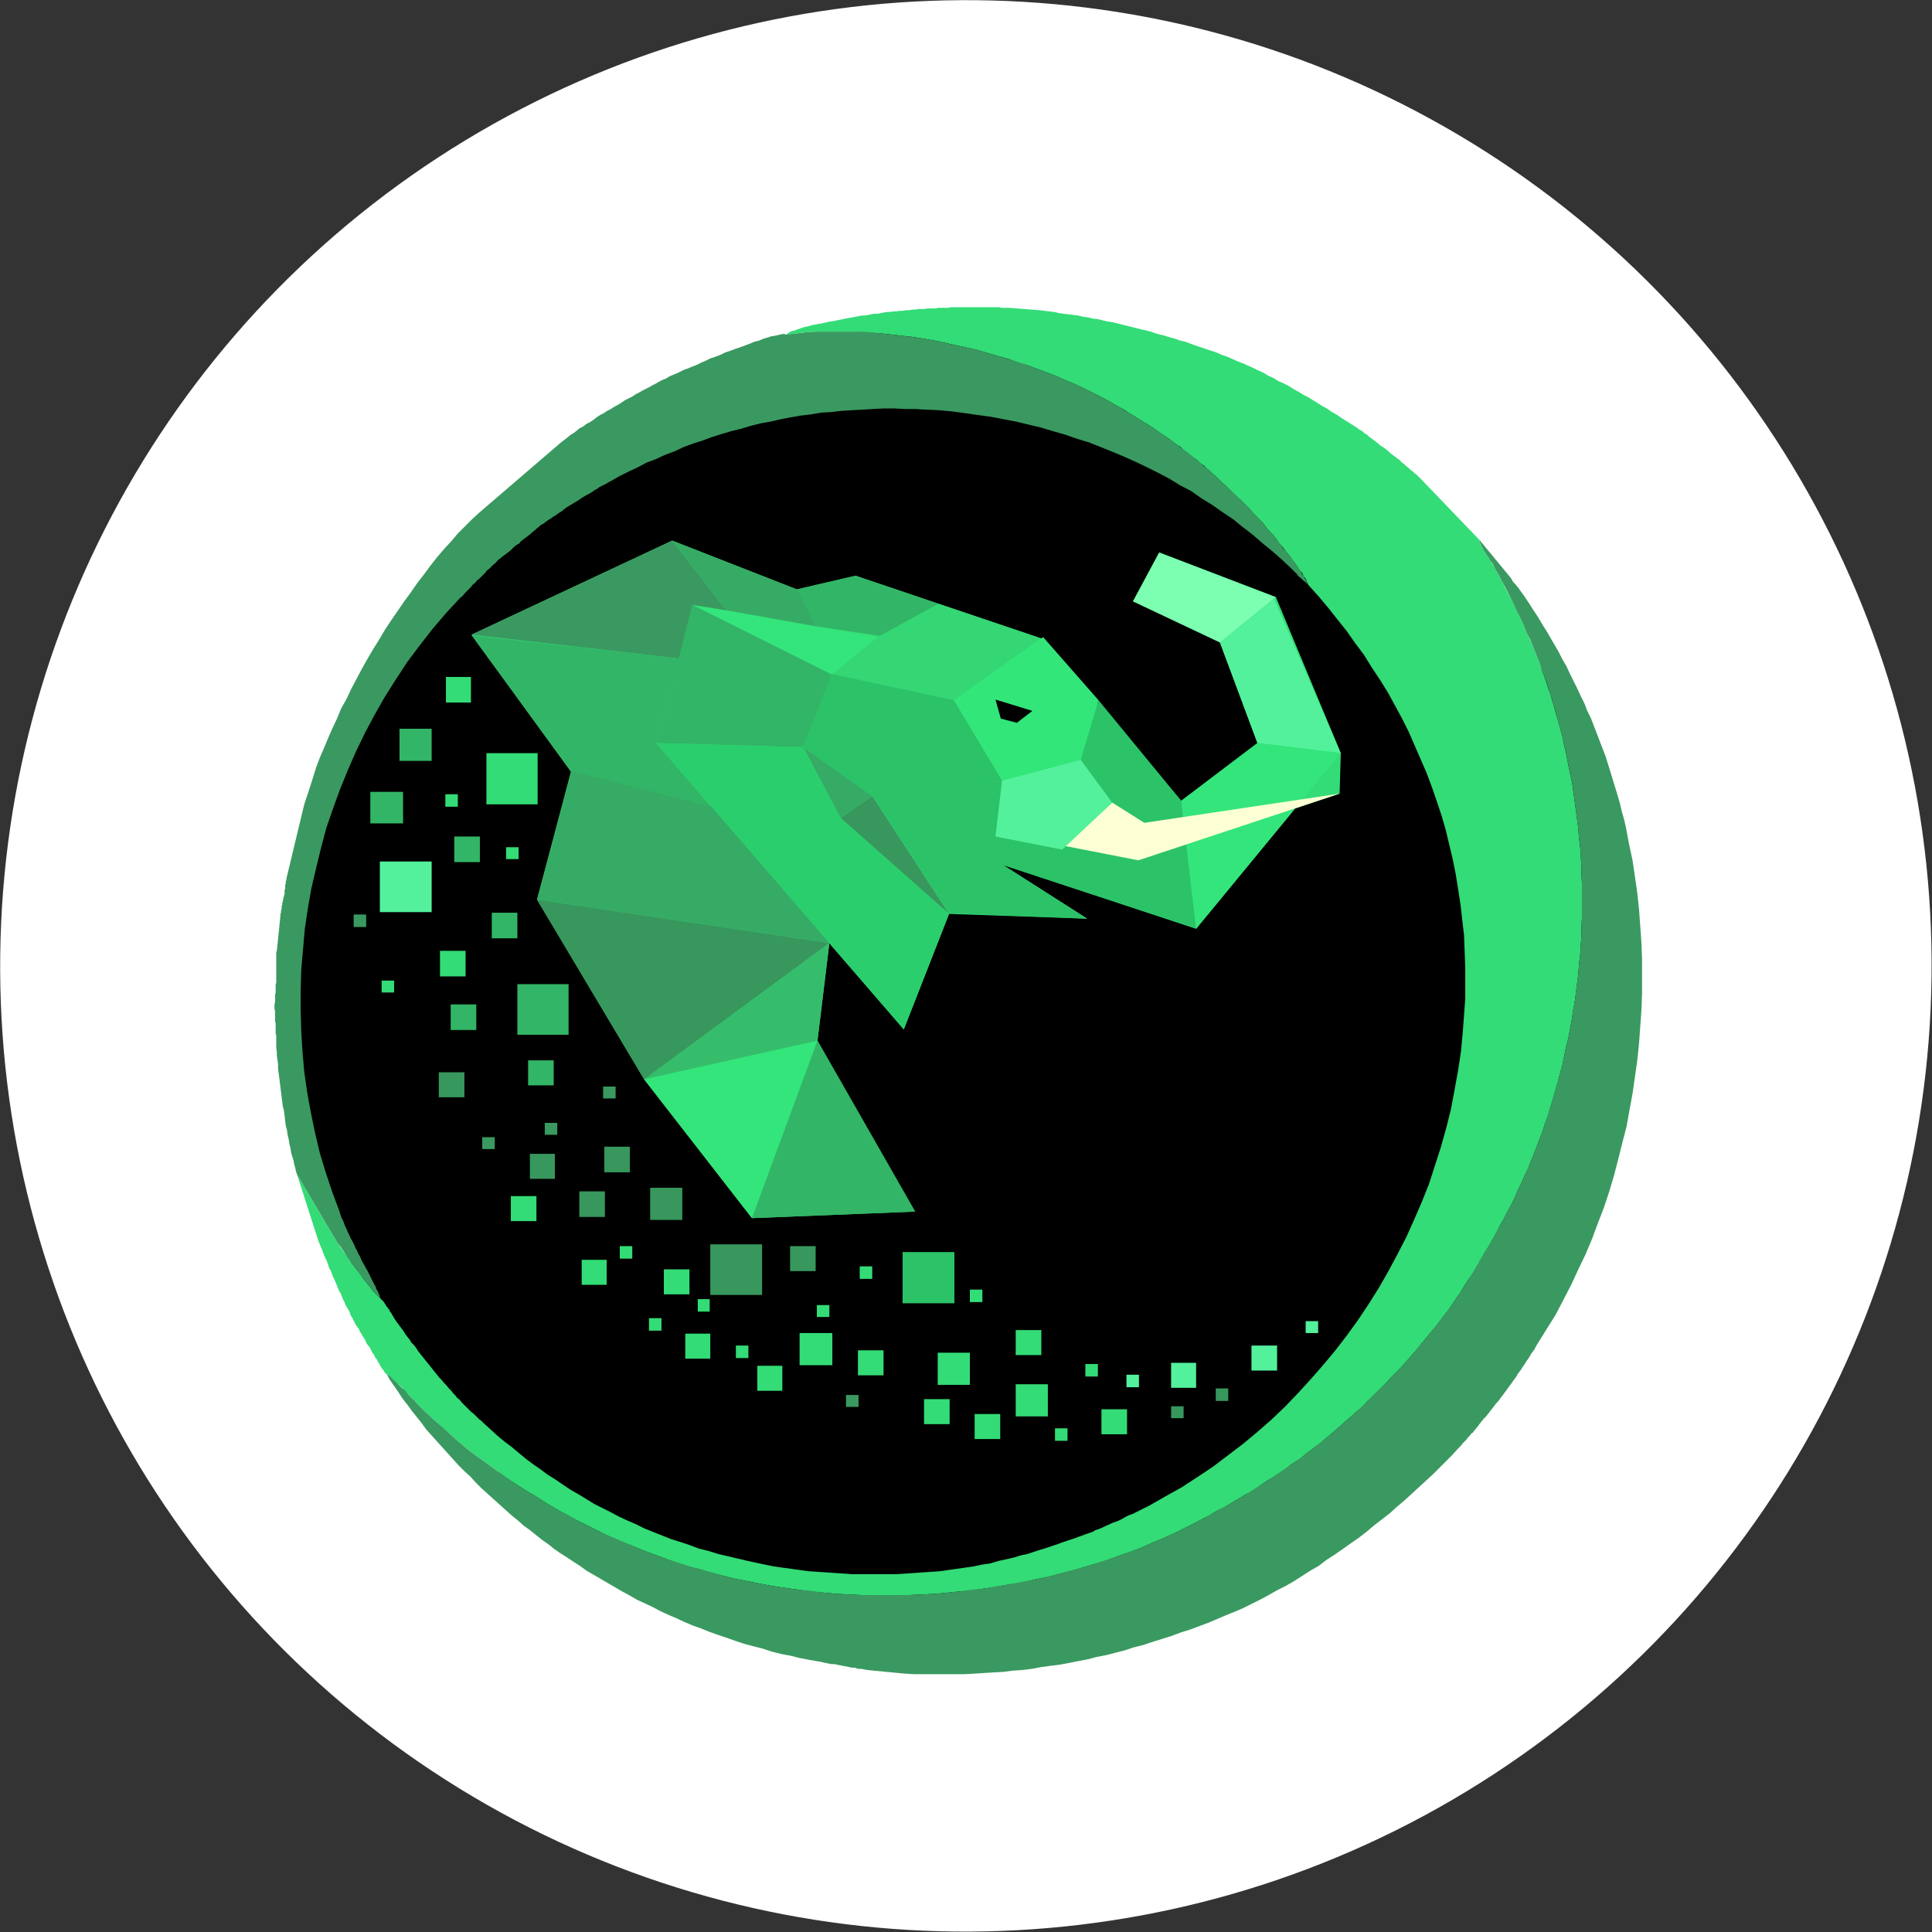 <?xml version="1.0" encoding="UTF-8"?>
<!DOCTYPE svg PUBLIC "-//W3C//DTD SVG 1.1//EN" "http://www.w3.org/Graphics/SVG/1.1/DTD/svg11.dtd">
<!-- Creator: CorelDRAW -->
<svg xmlns="http://www.w3.org/2000/svg" xml:space="preserve" width="1.595in" height="1.595in" version="1.1" style="shape-rendering:geometricPrecision; text-rendering:geometricPrecision; image-rendering:optimizeQuality; fill-rule:evenodd; clip-rule:evenodd"
viewBox="0 0 32.45 32.45"
 xmlns:xlink="http://www.w3.org/1999/xlink"
 xmlns:xodm="http://www.corel.com/coreldraw/odm/2003">
 <rect x="0" y="0" width="32.45" height="32.45" fill="#333333" stroke="none"/>
 <defs>
  <style type="text/css">
   <![CDATA[
    .fil2 {fill:black}
    .fil15 {fill:#2BCE6C}
    .fil5 {fill:#2CC268}
    .fil12 {fill:#32B566}
    .fil3 {fill:#33DC76}
    .fil8 {fill:#33E57A}
    .fil10 {fill:#33E67A}
    .fil11 {fill:#35D775}
    .fil14 {fill:#36AB65}
    .fil16 {fill:#36BD6C}
    .fil13 {fill:#37975D}
    .fil4 {fill:#3A9960}
    .fil7 {fill:#53F19C}
    .fil6 {fill:#7CFFB0}
    .fil9 {fill:#FBFFD3}
    .fil1 {fill:white}
    .fil0 {fill:white}
    .fil22 {fill:#2CC268;fill-rule:nonzero}
    .fil18 {fill:#32B566;fill-rule:nonzero}
    .fil17 {fill:#33DC76;fill-rule:nonzero}
    .fil21 {fill:#37975D;fill-rule:nonzero}
    .fil20 {fill:#3A9960;fill-rule:nonzero}
    .fil19 {fill:#53F19C;fill-rule:nonzero}
   ]]>
  </style>
 </defs>
 <g id="Layer_x0020_1">
  <circle class="fil0" transform="matrix(-7.52328E-001 0.004 -3.50389E-003 -7.52328E-001 16.223 16.223)" r="21.56"/>
  <g id="_105553158029280">
   <g id="_2463886574656">
    <g>
     <circle class="fil1" cx="16.1" cy="16.64" r="13.5"/>
     <circle class="fil2" cx="16.1" cy="16.64" r="11.18"/>
    </g>
    <g>
     <g>
      <polygon id="Vector_99" class="fil3" points="13.21,5.62 13.38,5.6 13.55,5.58 13.72,5.57 13.9,5.57 14.08,5.57 14.26,5.57 14.44,5.58 14.62,5.59 14.8,5.6 14.98,5.62 15.16,5.64 15.34,5.66 15.52,5.69 15.7,5.72 15.88,5.76 16.06,5.8 16.24,5.84 16.42,5.88 16.59,5.93 16.76,5.98 16.94,6.03 17.1,6.09 17.27,6.14 17.43,6.2 17.59,6.26 17.75,6.32 17.9,6.39 18.05,6.45 18.2,6.52 18.34,6.59 18.48,6.66 18.61,6.73 18.68,6.77 18.75,6.81 18.82,6.85 18.89,6.89 18.95,6.93 19.02,6.97 19.08,7.01 19.15,7.05 19.21,7.09 19.28,7.13 19.34,7.17 19.4,7.21 19.47,7.26 19.53,7.3 19.59,7.34 19.65,7.38 19.71,7.43 19.77,7.47 19.83,7.51 19.88,7.56 19.94,7.6 20,7.65 20.05,7.69 20.11,7.73 20.16,7.78 20.22,7.82 20.27,7.87 20.32,7.91 20.37,7.96 20.42,8 20.47,8.05 20.52,8.1 20.58,8.15 20.63,8.2 20.68,8.25 20.73,8.3 20.78,8.35 20.83,8.39 20.88,8.44 20.92,8.48 20.96,8.52 21,8.56 21.04,8.61 21.08,8.65 21.12,8.69 21.16,8.73 21.2,8.77 21.23,8.81 21.27,8.86 21.3,8.9 21.34,8.94 21.38,8.98 21.41,9.02 21.45,9.07 21.48,9.12 21.52,9.16 21.56,9.21 21.59,9.25 21.63,9.3 21.67,9.35 21.71,9.41 21.75,9.46 21.79,9.52 21.83,9.58 21.84,9.59 21.86,9.61 21.87,9.62 21.88,9.64 21.89,9.66 21.89,9.67 21.9,9.69 21.92,9.7 21.98,9.83 22.15,10.02 22.31,10.21 22.46,10.4 22.62,10.6 22.76,10.8 22.91,11 23.04,11.21 23.18,11.42 23.31,11.63 23.43,11.85 23.55,12.07 23.66,12.29 23.76,12.52 23.86,12.75 23.96,12.98 24.05,13.22 24.13,13.45 24.21,13.69 24.28,13.93 24.34,14.18 24.4,14.43 24.45,14.68 24.49,14.93 24.53,15.19 24.56,15.45 24.59,15.71 24.6,15.97 24.61,16.24 24.61,16.5 24.61,16.78 24.59,17.05 24.57,17.32 24.54,17.65 24.49,17.98 24.43,18.31 24.37,18.63 24.29,18.95 24.2,19.27 24.1,19.58 24,19.89 23.88,20.19 23.75,20.49 23.62,20.78 23.47,21.07 23.32,21.35 23.16,21.63 22.99,21.9 22.81,22.17 22.63,22.42 22.43,22.68 22.23,22.92 22.02,23.16 21.81,23.39 21.59,23.62 21.36,23.84 21.12,24.05 20.88,24.25 20.63,24.44 20.38,24.63 20.11,24.81 19.85,24.98 19.58,25.13 19.3,25.29 19.02,25.43 18.96,25.45 18.9,25.48 18.85,25.51 18.79,25.54 18.74,25.56 18.68,25.58 18.62,25.61 18.57,25.63 18.51,25.66 18.46,25.68 18.4,25.7 18.35,25.73 18.29,25.75 18.23,25.77 18.18,25.79 18.12,25.81 18.07,25.83 18.01,25.85 17.95,25.87 17.89,25.89 17.83,25.91 17.78,25.93 17.72,25.95 17.66,25.97 17.6,25.99 17.54,26.01 17.47,26.03 17.41,26.05 17.35,26.07 17.29,26.09 17.22,26.11 17.16,26.12 17.03,26.16 16.9,26.19 16.76,26.22 16.63,26.26 16.49,26.28 16.35,26.31 16.21,26.33 16.07,26.35 15.93,26.37 15.79,26.39 15.65,26.4 15.5,26.41 15.36,26.42 15.21,26.43 15.06,26.44 14.91,26.44 14.77,26.44 14.62,26.44 14.47,26.44 14.32,26.44 14.17,26.43 14.02,26.42 13.88,26.41 13.73,26.4 13.58,26.39 13.43,26.37 13.29,26.35 13.14,26.33 13,26.31 12.85,26.28 12.71,26.25 12.57,26.22 12.4,26.18 12.23,26.14 12.06,26.1 11.9,26.05 11.74,26.01 11.58,25.95 11.43,25.9 11.27,25.85 11.12,25.79 10.97,25.73 10.82,25.67 10.68,25.6 10.54,25.54 10.39,25.47 10.26,25.4 10.12,25.33 9.98,25.26 9.85,25.18 9.72,25.1 9.58,25.02 9.46,24.94 9.33,24.85 9.2,24.77 9.08,24.68 8.95,24.59 8.83,24.5 8.71,24.4 8.59,24.3 8.47,24.21 8.35,24.11 8.23,24 8.12,23.9 8.1,23.88 8.08,23.86 8.05,23.84 8.03,23.82 8.01,23.8 7.99,23.78 7.97,23.76 7.95,23.74 7.92,23.72 7.9,23.7 7.88,23.68 7.86,23.66 7.84,23.64 7.82,23.62 7.8,23.6 7.78,23.58 7.75,23.55 7.72,23.51 7.68,23.48 7.65,23.44 7.61,23.4 7.58,23.36 7.54,23.32 7.5,23.27 7.46,23.23 7.42,23.18 7.38,23.14 7.34,23.09 7.3,23.04 7.26,22.99 7.22,22.94 7.18,22.89 7.14,22.84 7.1,22.79 7.06,22.74 7.02,22.69 6.99,22.64 6.95,22.59 6.91,22.55 6.88,22.5 6.84,22.45 6.81,22.41 6.78,22.36 6.75,22.32 6.72,22.28 6.69,22.24 6.66,22.2 6.64,22.17 6.62,22.14 6.61,22.12 6.59,22.09 6.58,22.07 6.57,22.05 6.55,22.03 6.54,22 6.52,21.98 6.51,21.96 6.49,21.94 6.48,21.92 6.46,21.89 6.45,21.87 6.43,21.85 6.41,21.83 6.39,21.81 6.26,21.68 6.22,21.62 6.17,21.56 6.13,21.51 6.09,21.46 6.06,21.41 6.02,21.36 5.98,21.31 5.95,21.27 5.91,21.22 5.87,21.17 5.84,21.11 5.8,21.06 5.76,21.01 5.72,20.95 5.67,20.88 5.63,20.81 4.99,19.73 5.35,20.85 5.38,20.92 5.41,20.99 5.43,21.05 5.46,21.12 5.49,21.18 5.51,21.24 5.53,21.3 5.56,21.35 5.58,21.41 5.6,21.46 5.63,21.52 5.65,21.57 5.67,21.62 5.69,21.67 5.72,21.72 5.74,21.77 5.76,21.82 5.79,21.88 5.81,21.93 5.84,21.98 5.87,22.03 5.89,22.09 5.92,22.14 5.95,22.2 5.98,22.26 6.02,22.31 6.05,22.37 6.09,22.44 6.13,22.5 6.16,22.57 6.21,22.63 6.25,22.71 6.26,22.73 6.28,22.75 6.29,22.77 6.3,22.8 6.32,22.82 6.34,22.85 6.35,22.88 6.37,22.9 6.38,22.93 6.4,22.96 6.41,22.98 6.43,23 6.45,23.03 6.46,23.05 6.47,23.06 6.49,23.08 6.5,23.08 6.53,23.1 6.56,23.13 6.6,23.16 6.64,23.21 6.69,23.25 6.75,23.3 6.8,23.36 6.85,23.41 6.9,23.47 6.96,23.52 7,23.57 7.04,23.61 7.08,23.65 7.11,23.68 7.13,23.7 7.17,23.74 7.22,23.78 7.26,23.82 7.3,23.86 7.35,23.9 7.39,23.95 7.44,23.99 7.48,24.03 7.53,24.06 7.57,24.1 7.62,24.14 7.66,24.18 7.71,24.22 7.76,24.26 7.8,24.3 7.85,24.34 8.01,24.46 8.18,24.58 8.34,24.7 8.5,24.82 8.67,24.93 8.84,25.04 9.01,25.14 9.18,25.25 9.35,25.35 9.53,25.45 9.7,25.54 9.88,25.63 10.06,25.72 10.24,25.81 10.43,25.89 10.61,25.96 10.8,26.04 10.99,26.11 11.18,26.18 11.37,26.25 11.56,26.31 11.76,26.36 11.96,26.42 12.16,26.47 12.36,26.52 12.57,26.56 12.77,26.6 12.98,26.64 13.19,26.67 13.4,26.7 13.62,26.73 13.84,26.75 14.04,26.77 14.25,26.78 14.45,26.79 14.66,26.8 14.87,26.8 15.08,26.8 15.29,26.79 15.5,26.78 15.71,26.77 15.92,26.75 16.12,26.73 16.33,26.71 16.54,26.68 16.75,26.65 16.96,26.61 17.17,26.58 17.37,26.53 17.58,26.49 17.78,26.44 17.98,26.39 18.18,26.33 18.38,26.27 18.58,26.21 18.77,26.14 18.97,26.07 19.16,26 19.34,25.92 19.53,25.84 19.71,25.76 19.89,25.67 20.07,25.58 20.24,25.49 20.32,25.45 20.38,25.41 20.45,25.37 20.52,25.34 20.59,25.3 20.66,25.26 20.72,25.22 20.79,25.18 20.86,25.14 20.92,25.1 20.99,25.07 21.05,25.03 21.11,24.99 21.18,24.94 21.24,24.9 21.3,24.86 21.37,24.82 21.43,24.78 21.49,24.74 21.55,24.7 21.61,24.66 21.67,24.61 21.73,24.57 21.79,24.53 21.85,24.49 21.91,24.44 21.97,24.39 22.03,24.35 22.09,24.3 22.15,24.26 22.21,24.21 22.27,24.16 22.35,24.09 22.42,24.03 22.5,23.96 22.58,23.89 22.66,23.82 22.74,23.75 22.82,23.68 22.9,23.61 22.97,23.53 23.05,23.46 23.13,23.38 23.21,23.3 23.29,23.22 23.36,23.14 23.44,23.06 23.52,22.98 23.59,22.9 23.67,22.81 23.74,22.73 23.81,22.65 23.88,22.56 23.95,22.48 24.02,22.39 24.09,22.31 24.16,22.22 24.22,22.14 24.29,22.05 24.35,21.97 24.41,21.88 24.47,21.79 24.53,21.71 24.58,21.62 24.65,21.51 24.73,21.4 24.8,21.28 24.87,21.17 24.93,21.05 25,20.94 25.07,20.82 25.13,20.71 25.19,20.59 25.26,20.47 25.32,20.35 25.38,20.24 25.44,20.12 25.49,20 25.55,19.88 25.6,19.76 25.66,19.64 25.71,19.51 25.76,19.39 25.81,19.26 25.86,19.13 25.91,19 25.95,18.87 26,18.74 26.04,18.6 26.08,18.47 26.12,18.33 26.16,18.19 26.2,18.04 26.24,17.9 26.27,17.75 26.3,17.6 26.34,17.44 26.37,17.29 26.4,17.13 26.42,16.98 26.45,16.82 26.47,16.67 26.49,16.51 26.51,16.36 26.52,16.2 26.54,16.05 26.55,15.89 26.56,15.74 26.56,15.59 26.57,15.43 26.57,15.28 26.57,15.13 26.57,14.97 26.57,14.82 26.56,14.67 26.56,14.52 26.55,14.37 26.54,14.22 26.52,14.07 26.51,13.92 26.49,13.77 26.47,13.62 26.45,13.47 26.43,13.33 26.41,13.18 26.38,13.03 26.35,12.89 26.32,12.74 26.3,12.63 26.27,12.51 26.25,12.4 26.22,12.29 26.19,12.18 26.16,12.07 26.13,11.97 26.1,11.86 26.07,11.76 26.04,11.65 26,11.55 25.97,11.45 25.93,11.34 25.89,11.24 25.86,11.14 25.82,11.04 25.78,10.94 25.74,10.84 25.7,10.75 25.65,10.65 25.61,10.55 25.57,10.45 25.52,10.35 25.48,10.26 25.43,10.16 25.38,10.06 25.33,9.97 25.28,9.87 25.23,9.77 25.18,9.67 25.12,9.57 25.07,9.48 25.06,9.46 25.04,9.43 25.03,9.41 25.01,9.38 24.99,9.35 24.97,9.32 24.95,9.29 24.93,9.26 24.91,9.23 24.9,9.2 24.88,9.17 24.87,9.15 24.86,9.12 24.85,9.1 24.85,9.08 24.85,9.07 23.89,8.07 23.87,8.05 23.84,8.02 23.82,8 23.79,7.97 23.76,7.95 23.73,7.92 23.69,7.89 23.66,7.86 23.62,7.83 23.59,7.8 23.55,7.77 23.51,7.73 23.47,7.7 23.43,7.67 23.39,7.64 23.35,7.61 23.31,7.57 23.27,7.54 23.23,7.51 23.18,7.48 23.15,7.45 23.11,7.42 23.07,7.39 23.03,7.36 22.99,7.33 22.96,7.3 22.92,7.28 22.89,7.25 22.86,7.23 22.82,7.21 22.8,7.19 22.77,7.17 22.69,7.12 22.61,7.07 22.53,7.02 22.46,6.97 22.37,6.92 22.3,6.87 22.21,6.82 22.13,6.77 22.05,6.72 21.97,6.67 21.89,6.63 21.81,6.58 21.72,6.53 21.64,6.48 21.56,6.44 21.47,6.4 21.39,6.35 21.3,6.31 21.22,6.26 21.13,6.22 21.05,6.18 20.96,6.14 20.87,6.1 20.79,6.07 20.7,6.03 20.61,5.99 20.52,5.96 20.43,5.92 20.34,5.89 20.25,5.86 20.16,5.83 20.07,5.8 19.99,5.77 19.91,5.74 19.82,5.72 19.74,5.69 19.66,5.67 19.57,5.64 19.49,5.62 19.41,5.6 19.33,5.57 19.25,5.55 19.16,5.53 19.08,5.51 19,5.49 18.92,5.47 18.84,5.45 18.76,5.43 18.68,5.41 18.6,5.4 18.52,5.38 18.44,5.36 18.35,5.35 18.27,5.33 18.19,5.32 18.11,5.3 18.03,5.29 17.95,5.28 17.87,5.27 17.79,5.26 17.71,5.24 17.62,5.23 17.54,5.22 17.46,5.21 16.94,5.17 16.9,5.17 16.86,5.17 16.82,5.17 16.78,5.16 16.74,5.16 16.7,5.16 16.66,5.16 16.62,5.16 16.58,5.16 16.54,5.16 16.5,5.16 16.46,5.16 16.42,5.16 16.38,5.16 16.34,5.16 16.3,5.16 16.26,5.16 16.22,5.16 16.18,5.16 16.14,5.16 16.1,5.16 16.05,5.16 16.01,5.16 15.97,5.16 15.93,5.17 15.89,5.17 15.85,5.17 15.8,5.17 15.76,5.17 15.72,5.18 15.68,5.18 15.63,5.18 15.58,5.18 15.53,5.19 15.48,5.19 15.43,5.19 15.37,5.2 15.32,5.2 15.27,5.21 15.22,5.21 15.16,5.22 15.11,5.22 15.06,5.23 15,5.23 14.95,5.24 14.9,5.24 14.84,5.25 14.79,5.26 14.74,5.27 14.68,5.27 14.63,5.28 14.58,5.29 14.52,5.3 14.47,5.3 14.42,5.31 14.37,5.32 14.32,5.33 14.26,5.34 14.21,5.35 14.16,5.36 14.11,5.37 14.06,5.38 14.01,5.39 13.96,5.4 13.93,5.4 13.9,5.41 13.86,5.42 13.81,5.43 13.75,5.44 13.7,5.45 13.64,5.46 13.58,5.48 13.52,5.49 13.46,5.51 13.4,5.53 13.35,5.55 13.3,5.56 13.26,5.58 13.23,5.6 "/>
      <polygon id="Vector_100" class="fil4" points="6.49,23.07 6.55,23.18 6.62,23.28 6.69,23.38 6.76,23.49 6.84,23.59 6.92,23.7 7,23.8 7.08,23.9 7.16,24.01 7.25,24.11 7.34,24.21 7.43,24.31 7.52,24.41 7.61,24.51 7.7,24.61 7.8,24.71 7.9,24.8 7.99,24.9 8.09,25 8.19,25.09 8.29,25.18 8.39,25.27 8.49,25.36 8.59,25.45 8.69,25.53 8.79,25.62 8.9,25.7 9,25.78 9.1,25.86 9.2,25.93 9.3,26.01 9.4,26.08 9.51,26.15 9.63,26.23 9.74,26.3 9.85,26.38 9.97,26.45 10.09,26.52 10.21,26.59 10.33,26.66 10.45,26.73 10.58,26.8 10.7,26.87 10.83,26.93 10.96,26.99 11.09,27.06 11.22,27.12 11.36,27.18 11.49,27.24 11.63,27.3 11.77,27.35 11.92,27.41 12.06,27.46 12.21,27.51 12.35,27.56 12.5,27.61 12.65,27.65 12.81,27.69 12.96,27.74 13.12,27.78 13.28,27.81 13.44,27.85 13.6,27.88 13.77,27.91 13.82,27.92 13.86,27.93 13.91,27.94 13.96,27.95 14.01,27.95 14.06,27.96 14.11,27.97 14.16,27.98 14.21,27.99 14.26,28 14.31,28.01 14.36,28.01 14.41,28.03 14.46,28.03 14.52,28.04 14.57,28.05 15.19,28.11 15.36,28.12 15.53,28.12 15.7,28.12 15.87,28.12 16.04,28.12 16.2,28.12 16.37,28.11 16.53,28.1 16.69,28.09 16.86,28.08 17.01,28.06 17.17,28.05 17.33,28.03 17.49,28 17.64,27.98 17.8,27.96 17.96,27.93 18.11,27.9 18.27,27.87 18.42,27.83 18.58,27.8 18.73,27.76 18.89,27.72 19.04,27.67 19.2,27.63 19.35,27.58 19.51,27.53 19.67,27.48 19.83,27.42 19.99,27.37 20.15,27.31 20.31,27.25 20.45,27.19 20.59,27.13 20.74,27.07 20.88,27.01 21.02,26.94 21.16,26.87 21.31,26.79 21.45,26.71 21.59,26.64 21.73,26.56 21.87,26.47 22.01,26.38 22.15,26.3 22.28,26.2 22.42,26.11 22.55,26.02 22.69,25.92 22.82,25.83 22.95,25.73 23.08,25.62 23.21,25.52 23.34,25.42 23.46,25.31 23.58,25.21 23.7,25.1 23.82,24.99 23.94,24.88 24.06,24.77 24.17,24.66 24.28,24.55 24.39,24.44 24.49,24.33 24.52,24.3 24.54,24.28 24.56,24.25 24.58,24.23 24.61,24.2 24.63,24.18 24.65,24.15 24.67,24.13 24.69,24.11 24.71,24.08 24.74,24.06 24.76,24.03 24.78,24.01 24.8,23.98 24.82,23.96 24.84,23.93 24.88,23.88 24.92,23.83 24.96,23.79 25,23.74 25.03,23.7 25.07,23.65 25.1,23.61 25.13,23.57 25.16,23.54 25.19,23.5 25.22,23.46 25.25,23.42 25.28,23.38 25.31,23.34 25.33,23.31 25.36,23.27 25.39,23.23 25.41,23.2 25.44,23.16 25.47,23.12 25.49,23.08 25.52,23.04 25.55,23 25.58,22.95 25.61,22.91 25.64,22.86 25.67,22.82 25.7,22.77 25.73,22.72 25.77,22.67 25.8,22.61 25.83,22.56 25.98,22.32 26.13,22.08 26.26,21.83 26.39,21.58 26.51,21.32 26.63,21.07 26.74,20.81 26.84,20.54 26.94,20.28 27.03,20.01 27.11,19.74 27.18,19.47 27.25,19.19 27.32,18.92 27.37,18.64 27.42,18.37 27.46,18.09 27.5,17.81 27.53,17.52 27.55,17.24 27.57,16.96 27.58,16.68 27.58,16.4 27.58,16.12 27.57,15.84 27.55,15.56 27.53,15.28 27.5,15 27.46,14.72 27.42,14.45 27.36,14.17 27.31,13.9 27.28,13.77 27.24,13.63 27.21,13.5 27.17,13.36 27.13,13.23 27.09,13.1 27.05,12.97 27.01,12.84 26.97,12.71 26.92,12.58 26.87,12.45 26.82,12.32 26.77,12.19 26.72,12.06 26.66,11.94 26.61,11.81 26.55,11.69 26.49,11.56 26.43,11.44 26.37,11.32 26.31,11.19 26.24,11.07 26.18,10.95 26.11,10.83 26.04,10.71 25.97,10.59 25.9,10.48 25.83,10.36 25.75,10.24 25.68,10.13 25.6,10.01 25.52,9.9 25.5,9.87 25.48,9.85 25.46,9.82 25.44,9.8 25.42,9.78 25.4,9.75 25.39,9.73 25.37,9.7 24.85,9.07 24.85,9.08 24.85,9.1 24.86,9.12 24.87,9.14 24.88,9.17 24.9,9.2 24.91,9.23 24.93,9.26 24.95,9.29 24.97,9.32 24.99,9.35 25.01,9.38 25.02,9.4 25.04,9.43 25.06,9.45 25.07,9.47 25.12,9.57 25.18,9.67 25.23,9.77 25.28,9.86 25.33,9.96 25.38,10.06 25.43,10.16 25.47,10.25 25.52,10.35 25.57,10.45 25.61,10.55 25.65,10.65 25.7,10.74 25.74,10.84 25.78,10.94 25.82,11.04 25.86,11.14 25.89,11.24 25.93,11.34 25.97,11.44 26,11.54 26.04,11.65 26.07,11.75 26.1,11.86 26.13,11.96 26.16,12.07 26.19,12.18 26.22,12.29 26.25,12.4 26.27,12.51 26.3,12.62 26.32,12.74 26.35,12.88 26.38,13.03 26.41,13.17 26.43,13.32 26.45,13.47 26.47,13.62 26.49,13.77 26.51,13.92 26.52,14.07 26.54,14.21 26.55,14.37 26.56,14.52 26.56,14.67 26.57,14.82 26.57,14.97 26.57,15.12 26.57,15.28 26.57,15.43 26.56,15.58 26.56,15.73 26.55,15.89 26.54,16.05 26.52,16.2 26.51,16.35 26.49,16.51 26.47,16.66 26.45,16.82 26.42,16.97 26.4,17.13 26.37,17.29 26.34,17.44 26.3,17.6 26.27,17.75 26.24,17.9 26.2,18.04 26.16,18.18 26.12,18.33 26.08,18.46 26.04,18.6 26,18.73 25.95,18.87 25.91,19 25.86,19.13 25.81,19.26 25.76,19.39 25.71,19.51 25.66,19.63 25.6,19.76 25.55,19.88 25.49,20 25.44,20.12 25.38,20.24 25.32,20.35 25.26,20.47 25.19,20.59 25.13,20.7 25.07,20.82 25,20.93 24.93,21.05 24.86,21.16 24.8,21.28 24.73,21.39 24.65,21.51 24.58,21.62 24.53,21.71 24.47,21.79 24.41,21.88 24.35,21.96 24.29,22.05 24.22,22.13 24.16,22.22 24.09,22.3 24.02,22.39 23.95,22.48 23.88,22.56 23.81,22.64 23.74,22.73 23.67,22.81 23.59,22.89 23.52,22.98 23.44,23.06 23.36,23.14 23.29,23.22 23.21,23.3 23.13,23.37 23.05,23.45 22.97,23.53 22.9,23.6 22.82,23.68 22.74,23.75 22.66,23.82 22.58,23.89 22.5,23.96 22.42,24.03 22.35,24.09 22.27,24.16 22.21,24.21 22.15,24.25 22.09,24.3 22.03,24.35 21.97,24.39 21.91,24.44 21.85,24.48 21.79,24.53 21.73,24.57 21.67,24.61 21.61,24.65 21.55,24.7 21.49,24.74 21.43,24.78 21.36,24.82 21.3,24.86 21.24,24.9 21.18,24.94 21.11,24.98 21.05,25.02 20.99,25.06 20.92,25.1 20.86,25.14 20.79,25.18 20.72,25.22 20.66,25.26 20.59,25.3 20.52,25.33 20.45,25.37 20.38,25.41 20.31,25.45 20.24,25.49 20.07,25.58 19.89,25.67 19.71,25.76 19.53,25.84 19.34,25.92 19.16,26 18.96,26.07 18.77,26.14 18.58,26.2 18.38,26.27 18.18,26.33 17.98,26.38 17.78,26.43 17.57,26.49 17.37,26.53 17.16,26.57 16.96,26.61 16.75,26.64 16.54,26.68 16.33,26.7 16.12,26.73 15.91,26.75 15.7,26.77 15.5,26.78 15.29,26.79 15.08,26.79 14.87,26.8 14.66,26.79 14.45,26.79 14.25,26.78 14.04,26.77 13.84,26.75 13.62,26.72 13.4,26.7 13.19,26.67 12.98,26.64 12.77,26.6 12.57,26.56 12.36,26.52 12.16,26.47 11.96,26.41 11.76,26.36 11.56,26.3 11.37,26.24 11.18,26.18 10.99,26.11 10.8,26.04 10.61,25.96 10.43,25.88 10.24,25.8 10.06,25.72 9.88,25.63 9.7,25.54 9.53,25.44 9.35,25.35 9.18,25.25 9.01,25.14 8.84,25.04 8.67,24.93 8.5,24.81 8.34,24.7 8.18,24.58 8.01,24.46 7.85,24.34 7.8,24.3 7.76,24.26 7.71,24.22 7.66,24.18 7.62,24.14 7.57,24.1 7.53,24.06 7.48,24.02 7.44,23.98 7.39,23.94 7.35,23.9 7.3,23.86 7.26,23.82 7.22,23.78 7.17,23.74 7.13,23.7 7.11,23.68 7.08,23.65 7.04,23.61 7,23.57 6.96,23.52 6.9,23.47 6.85,23.41 6.8,23.35 6.74,23.3 6.69,23.25 6.64,23.2 6.6,23.16 6.56,23.12 6.53,23.1 6.5,23.08 "/>
      <polygon id="Vector_101" class="fil4" points="13.2,5.62 13.18,5.61 13.15,5.61 13.1,5.62 13.06,5.63 13.01,5.64 12.95,5.65 12.89,5.67 12.82,5.69 12.75,5.72 12.67,5.74 12.6,5.77 12.52,5.8 12.44,5.83 12.35,5.86 12.27,5.89 12.18,5.92 12.1,5.96 12.02,5.99 11.93,6.02 11.85,6.06 11.78,6.09 11.7,6.13 11.62,6.16 11.55,6.19 11.49,6.21 11.43,6.24 11.37,6.27 11.32,6.29 11.27,6.31 11.23,6.33 11.2,6.35 11.18,6.36 11.13,6.38 11.07,6.41 11.02,6.44 10.96,6.47 10.91,6.5 10.85,6.53 10.79,6.56 10.74,6.59 10.68,6.62 10.62,6.66 10.56,6.69 10.5,6.72 10.44,6.76 10.38,6.8 10.32,6.83 10.26,6.87 10.2,6.9 10.14,6.94 10.08,6.97 10.02,7.01 9.97,7.05 9.91,7.09 9.85,7.12 9.8,7.16 9.74,7.19 9.69,7.23 9.64,7.27 9.59,7.3 9.54,7.34 9.49,7.38 9.45,7.41 9.4,7.45 8.05,8.61 7.93,8.72 7.81,8.84 7.69,8.96 7.58,9.09 7.46,9.22 7.34,9.36 7.23,9.5 7.12,9.65 7.01,9.79 6.9,9.95 6.79,10.1 6.68,10.26 6.57,10.42 6.47,10.57 6.37,10.74 6.27,10.9 6.17,11.07 6.08,11.23 5.99,11.4 5.9,11.57 5.82,11.74 5.73,11.9 5.66,12.07 5.58,12.24 5.51,12.4 5.44,12.57 5.37,12.73 5.31,12.89 5.26,13.05 5.21,13.21 5.16,13.36 5.11,13.51 4.81,14.76 4.81,14.78 4.8,14.8 4.8,14.82 4.8,14.84 4.79,14.86 4.79,14.88 4.79,14.9 4.79,14.92 4.79,14.93 4.78,14.95 4.78,14.97 4.78,15 4.78,15.02 4.77,15.04 4.77,15.06 4.76,15.07 4.76,15.09 4.76,15.1 4.75,15.12 4.75,15.13 4.75,15.15 4.74,15.17 4.74,15.18 4.74,15.2 4.73,15.22 4.73,15.25 4.73,15.27 4.72,15.29 4.72,15.31 4.72,15.33 4.71,15.35 4.71,15.38 4.65,15.97 4.64,15.99 4.64,16.02 4.64,16.04 4.64,16.05 4.64,16.07 4.64,16.09 4.64,16.1 4.64,16.12 4.64,16.15 4.64,16.19 4.64,16.23 4.64,16.28 4.64,16.32 4.64,16.37 4.64,16.41 4.64,16.45 4.64,16.5 4.63,16.54 4.63,16.59 4.63,16.63 4.63,16.67 4.62,16.71 4.62,16.75 4.62,16.79 4.62,16.83 4.61,16.87 4.61,16.9 4.61,16.94 4.62,16.98 4.62,17.03 4.62,17.07 4.62,17.11 4.62,17.15 4.63,17.19 4.63,17.23 4.63,17.27 4.63,17.32 4.63,17.36 4.64,17.39 4.64,17.43 4.64,17.48 4.64,17.54 4.64,17.6 4.65,17.67 4.65,17.73 4.66,17.8 4.67,17.87 4.67,17.95 4.68,18.02 4.69,18.1 4.7,18.18 4.71,18.26 4.72,18.34 4.73,18.42 4.74,18.5 4.75,18.58 4.77,18.66 4.78,18.74 4.79,18.83 4.8,18.91 4.82,18.98 4.83,19.06 4.85,19.14 4.86,19.21 4.88,19.29 4.89,19.36 4.91,19.43 4.93,19.49 4.94,19.55 4.96,19.62 4.97,19.67 4.99,19.73 5.63,20.81 5.67,20.88 5.72,20.94 5.76,21 5.8,21.06 5.83,21.11 5.87,21.17 5.91,21.22 5.94,21.26 5.98,21.31 6.02,21.36 6.05,21.41 6.09,21.46 6.13,21.51 6.17,21.56 6.22,21.62 6.26,21.68 6.39,21.81 6.38,21.78 6.37,21.75 6.36,21.72 6.34,21.68 6.32,21.65 6.31,21.61 6.29,21.58 6.27,21.54 6.25,21.5 6.23,21.46 6.21,21.42 6.19,21.38 6.17,21.34 6.14,21.29 6.12,21.25 6.09,21.2 6.07,21.16 6.05,21.11 6.02,21.06 6,21.01 5.97,20.96 5.95,20.91 5.92,20.85 5.89,20.8 5.87,20.75 5.84,20.69 5.82,20.64 5.79,20.58 5.77,20.52 5.74,20.46 5.72,20.41 5.7,20.34 5.58,20.02 5.47,19.69 5.37,19.36 5.29,19.02 5.22,18.68 5.16,18.35 5.11,18 5.08,17.66 5.06,17.32 5.05,16.97 5.05,16.63 5.06,16.29 5.09,15.94 5.12,15.6 5.17,15.26 5.23,14.92 5.31,14.58 5.39,14.25 5.48,13.91 5.59,13.59 5.71,13.26 5.84,12.94 5.98,12.62 6.13,12.31 6.29,12.01 6.46,11.71 6.65,11.41 6.84,11.12 7.05,10.84 7.26,10.57 7.49,10.3 7.73,10.04 7.77,10.01 7.8,9.97 7.84,9.93 7.87,9.9 7.91,9.86 7.94,9.82 7.98,9.79 8.01,9.75 8.05,9.72 8.08,9.69 8.12,9.65 8.15,9.62 8.18,9.58 8.22,9.55 8.26,9.51 8.29,9.48 8.33,9.45 8.36,9.41 8.4,9.38 8.45,9.34 8.49,9.31 8.53,9.28 8.57,9.25 8.6,9.22 8.64,9.18 8.68,9.15 8.72,9.13 8.75,9.09 8.79,9.06 8.83,9.03 8.87,9 8.92,8.96 8.95,8.93 8.98,8.91 9.01,8.88 9.05,8.85 9.08,8.82 9.12,8.8 9.16,8.77 9.2,8.74 9.25,8.71 9.29,8.68 9.34,8.65 9.38,8.62 9.43,8.59 9.48,8.55 9.52,8.52 9.57,8.49 9.62,8.46 9.67,8.43 9.72,8.4 9.76,8.37 9.81,8.34 9.86,8.31 9.9,8.29 9.95,8.26 9.99,8.23 10.03,8.21 10.07,8.18 10.11,8.16 10.15,8.14 10.19,8.12 10.22,8.1 10.26,8.08 10.4,8 10.56,7.92 10.71,7.85 10.86,7.77 11.02,7.71 11.17,7.64 11.33,7.58 11.48,7.51 11.64,7.45 11.8,7.4 11.96,7.34 12.12,7.29 12.29,7.24 12.45,7.2 12.62,7.15 12.78,7.11 12.95,7.08 13.12,7.04 13.28,7.01 13.45,6.98 13.62,6.96 13.8,6.93 13.97,6.92 14.14,6.9 14.31,6.89 14.49,6.88 14.66,6.87 14.84,6.86 15.02,6.86 15.2,6.87 15.37,6.87 15.55,6.88 15.77,6.89 15.99,6.91 16.21,6.94 16.42,6.97 16.64,7 16.85,7.04 17.06,7.08 17.27,7.13 17.48,7.18 17.68,7.24 17.89,7.3 18.09,7.37 18.29,7.43 18.49,7.51 18.69,7.59 18.88,7.67 19.08,7.76 19.27,7.85 19.45,7.94 19.64,8.04 19.82,8.15 20.01,8.25 20.18,8.37 20.36,8.48 20.53,8.6 20.71,8.72 20.87,8.85 21.04,8.98 21.2,9.12 21.36,9.25 21.52,9.39 21.68,9.54 21.7,9.56 21.72,9.58 21.73,9.59 21.75,9.61 21.77,9.63 21.79,9.65 21.8,9.67 21.82,9.69 21.84,9.7 21.86,9.72 21.88,9.74 21.9,9.76 21.92,9.77 21.94,9.79 21.96,9.81 21.98,9.83 21.91,9.7 21.9,9.68 21.89,9.67 21.88,9.65 21.87,9.64 21.86,9.62 21.85,9.6 21.84,9.59 21.83,9.57 21.79,9.52 21.75,9.46 21.71,9.41 21.67,9.35 21.63,9.3 21.59,9.25 21.55,9.21 21.52,9.16 21.48,9.11 21.45,9.07 21.41,9.02 21.38,8.98 21.34,8.94 21.3,8.9 21.27,8.86 21.23,8.81 21.2,8.77 21.16,8.73 21.12,8.69 21.08,8.65 21.04,8.61 21,8.56 20.96,8.52 20.92,8.48 20.87,8.43 20.83,8.39 20.78,8.34 20.73,8.29 20.68,8.25 20.63,8.2 20.58,8.15 20.52,8.1 20.47,8.05 20.42,8 20.37,7.96 20.32,7.91 20.27,7.87 20.21,7.82 20.16,7.77 20.11,7.73 20.05,7.69 20,7.64 19.94,7.6 19.88,7.55 19.82,7.51 19.77,7.47 19.71,7.42 19.65,7.38 19.59,7.34 19.53,7.3 19.46,7.25 19.4,7.21 19.34,7.17 19.28,7.13 19.21,7.09 19.15,7.05 19.08,7.01 19.02,6.97 18.95,6.93 18.88,6.89 18.82,6.85 18.75,6.81 18.68,6.77 18.61,6.73 18.48,6.66 18.34,6.59 18.2,6.52 18.05,6.45 17.9,6.39 17.75,6.32 17.59,6.26 17.43,6.2 17.27,6.14 17.1,6.08 16.93,6.03 16.76,5.98 16.59,5.93 16.42,5.88 16.24,5.84 16.06,5.8 15.88,5.76 15.7,5.72 15.52,5.69 15.34,5.66 15.16,5.64 14.98,5.62 14.8,5.6 14.62,5.58 14.44,5.57 14.26,5.57 14.08,5.57 13.9,5.57 13.72,5.57 13.55,5.58 13.38,5.6 "/>
      <polygon id="Vector_102" class="fil3" points="7.92,10.66 9.59,12.96 9.02,15.11 10.82,18.13 12.63,20.46 15.37,20.35 13.73,17.48 13.93,15.84 15.18,17.29 15.94,15.35 18.26,15.43 16.85,14.53 20.09,15.6 21.75,13.58 22.5,13.33 22.52,12.65 21.43,10.03 19.47,9.28 19.03,10.1 20.49,10.79 21.12,12.48 19.84,13.45 17.48,10.72 14.37,9.67 13.38,9.9 11.29,9.08 "/>
      <polygon id="Vector_103" class="fil5" points="19.84,13.45 18.45,11.76 18.15,12.76 16.83,13.11 14.65,13.36 15.94,15.34 18.26,15.43 16.85,14.53 20.09,15.59 "/>
      <polygon id="Vector_104" class="fil6" points="19.47,9.28 19.03,10.1 20.49,10.79 21.43,10.03 "/>
      <polygon id="Vector_105" class="fil7" points="21.12,12.48 20.49,10.79 21.4,10.06 22.52,12.65 "/>
      <polygon id="Vector_106" class="fil8" points="19.84,13.45 20.09,15.6 22.52,12.65 21.12,12.48 "/>
      <polygon id="Vector_107" class="fil9" points="22.5,13.33 19.22,13.82 18.68,13.48 17.89,14.21 19.12,14.45 "/>
      <polygon id="Vector_108" class="fil7" points="18.15,12.76 18.68,13.48 17.84,14.27 16.72,14.05 16.83,13.11 "/>
      <polygon id="Vector_109" class="fil10" points="17.52,10.7 16.02,11.76 16.83,13.11 18.15,12.76 18.45,11.76 "/>
      <polygon id="Vector_110" class="fil11" points="15.76,10.14 14.74,10.7 13.97,11.32 16.02,11.76 17.48,10.72 "/>
      <polygon id="Vector_111" class="fil5" points="13.49,12.55 14.65,13.37 16.83,13.11 16.02,11.76 13.97,11.32 "/>
      <polygon id="Vector_112" class="fil8" points="14.74,10.7 11.63,10.16 13.97,11.33 "/>
      <polygon id="Vector_113" class="fil12" points="15.76,10.14 14.37,9.67 13.38,9.9 13.71,10.52 14.78,10.68 "/>
      <polygon id="Vector_114" class="fil12" points="11.63,10.16 11.02,12.48 13.49,12.55 13.97,11.33 "/>
      <polygon id="Vector_115" class="fil13" points="15.94,15.35 14.12,13.74 14.65,13.37 "/>
      <polygon id="Vector_116" class="fil14" points="13.49,12.55 14.12,13.74 14.65,13.37 "/>
      <polygon id="Vector_117" class="fil15" points="15.94,15.35 15.18,17.29 11.02,12.48 13.49,12.55 14.12,13.74 "/>
      <polygon id="Vector_118" class="fil4" points="11.29,9.08 12.2,10.25 11.63,10.16 11.4,11.06 7.92,10.66 "/>
      <polygon id="Vector_119" class="fil14" points="13.39,9.9 11.29,9.08 12.2,10.25 13.71,10.52 "/>
      <polygon id="Vector_120" class="fil12" points="11.95,13.56 9.59,12.96 7.92,10.67 11.4,11.06 11.02,12.48 "/>
      <polygon id="Vector_121" class="fil14" points="13.93,15.84 9.02,15.11 9.6,12.95 11.95,13.55 "/>
      <polygon id="Vector_122" class="fil13" points="10.82,18.13 9.02,15.11 13.93,15.84 "/>
      <polygon id="Vector_123" class="fil16" points="13.73,17.48 10.82,18.13 13.93,15.84 "/>
      <polygon id="Vector_124" class="fil8" points="12.63,20.46 10.82,18.13 13.73,17.48 "/>
      <polygon id="Vector_125" class="fil12" points="15.37,20.35 12.63,20.46 13.73,17.48 "/>
      <polygon id="Vector_126" class="fil2" points="17.34,11.94 16.72,11.75 16.81,12.07 17.08,12.14 "/>
      <polygon id="Vector_127" class="fil17" points="9.03,12.65 8.17,12.65 8.17,13.51 9.03,13.51 "/>
      <polygon id="Vector_128" class="fil18" points="7.25,12.24 6.71,12.24 6.71,12.78 7.25,12.78 "/>
      <polygon id="Vector_129" class="fil17" points="7.91,11.37 7.49,11.37 7.49,11.8 7.91,11.8 "/>
      <polygon id="Vector_130" class="fil18" points="6.77,13.3 6.22,13.3 6.22,13.83 6.77,13.83 "/>
      <polygon id="Vector_131" class="fil18" points="8.06,14.05 7.63,14.05 7.63,14.48 8.06,14.48 "/>
      <polygon id="Vector_132" class="fil17" points="7.69,13.34 7.48,13.34 7.48,13.55 7.69,13.55 "/>
      <polygon id="Vector_133" class="fil17" points="8.71,14.23 8.5,14.23 8.5,14.43 8.71,14.43 "/>
      <polygon id="Vector_134" class="fil19" points="7.25,14.47 6.38,14.47 6.38,15.32 7.25,15.32 "/>
      <polygon id="Vector_135" class="fil20" points="6.15,15.36 5.94,15.36 5.94,15.57 6.15,15.57 "/>
      <polygon id="Vector_136" class="fil18" points="8.69,15.33 8.26,15.33 8.26,15.76 8.69,15.76 "/>
      <polygon id="Vector_137" class="fil17" points="7.82,15.97 7.39,15.97 7.39,16.4 7.82,16.4 "/>
      <polygon id="Vector_138" class="fil18" points="8,16.87 7.57,16.87 7.57,17.3 8,17.3 "/>
      <polygon id="Vector_139" class="fil18" points="9.55,16.53 8.69,16.53 8.69,17.38 9.55,17.38 "/>
      <polygon id="Vector_140" class="fil17" points="6.62,16.47 6.41,16.47 6.41,16.67 6.62,16.67 "/>
      <polygon id="Vector_141" class="fil21" points="7.8,18.01 7.37,18.01 7.37,18.43 7.8,18.43 "/>
      <polygon id="Vector_142" class="fil18" points="9.3,17.81 8.87,17.81 8.87,18.23 9.3,18.23 "/>
      <polygon id="Vector_143" class="fil20" points="10.34,18.25 10.13,18.25 10.13,18.45 10.34,18.45 "/>
      <polygon id="Vector_144" class="fil20" points="9.36,18.86 9.15,18.86 9.15,19.06 9.36,19.06 "/>
      <polygon id="Vector_145" class="fil20" points="8.31,19.1 8.1,19.1 8.1,19.3 8.31,19.3 "/>
      <polygon id="Vector_146" class="fil21" points="9.32,19.38 8.9,19.38 8.9,19.8 9.32,19.8 "/>
      <polygon id="Vector_147" class="fil21" points="10.58,19.26 10.15,19.26 10.15,19.69 10.58,19.69 "/>
      <polygon id="Vector_148" class="fil21" points="10.16,20.01 9.73,20.01 9.73,20.44 10.16,20.44 "/>
      <polygon id="Vector_149" class="fil17" points="9.01,20.09 8.58,20.09 8.58,20.51 9.01,20.51 "/>
      <polygon id="Vector_150" class="fil17" points="10.62,20.93 10.41,20.93 10.41,21.14 10.62,21.14 "/>
      <polygon id="Vector_151" class="fil17" points="10.19,21.16 9.77,21.16 9.77,21.58 10.19,21.58 "/>
      <polygon id="Vector_152" class="fil17" points="11.11,22.14 10.9,22.14 10.9,22.35 11.11,22.35 "/>
      <polygon id="Vector_153" class="fil21" points="11.46,19.95 10.92,19.95 10.92,20.49 11.46,20.49 "/>
      <polygon id="Vector_154" class="fil21" points="12.8,20.9 11.93,20.9 11.93,21.75 12.8,21.75 "/>
      <polygon id="Vector_155" class="fil17" points="11.58,21.32 11.15,21.32 11.15,21.74 11.58,21.74 "/>
      <polygon id="Vector_156" class="fil17" points="11.92,21.82 11.72,21.82 11.72,22.03 11.92,22.03 "/>
      <polygon id="Vector_157" class="fil17" points="11.93,22.4 11.51,22.4 11.51,22.82 11.93,22.82 "/>
      <polygon id="Vector_158" class="fil17" points="13.14,22.94 12.72,22.94 12.72,23.36 13.14,23.36 "/>
      <polygon id="Vector_159" class="fil17" points="13.98,22.39 13.43,22.39 13.43,22.93 13.98,22.93 "/>
      <polygon id="Vector_160" class="fil21" points="13.7,20.93 13.27,20.93 13.27,21.35 13.7,21.35 "/>
      <polygon id="Vector_161" class="fil22" points="16.03,21.03 15.16,21.03 15.16,21.89 16.03,21.89 "/>
      <polygon id="Vector_162" class="fil17" points="13.93,21.92 13.72,21.92 13.72,22.12 13.93,22.12 "/>
      <polygon id="Vector_163" class="fil17" points="14.65,21.27 14.44,21.27 14.44,21.48 14.65,21.48 "/>
      <polygon id="Vector_164" class="fil17" points="14.84,22.68 14.41,22.68 14.41,23.1 14.84,23.1 "/>
      <polygon id="Vector_165" class="fil17" points="12.57,22.6 12.36,22.6 12.36,22.81 12.57,22.81 "/>
      <polygon id="Vector_166" class="fil20" points="14.42,23.43 14.21,23.43 14.21,23.63 14.42,23.63 "/>
      <polygon id="Vector_167" class="fil17" points="16.5,21.66 16.29,21.66 16.29,21.87 16.5,21.87 "/>
      <polygon id="Vector_168" class="fil17" points="17.93,23.99 17.72,23.99 17.72,24.2 17.93,24.2 "/>
      <polygon id="Vector_169" class="fil17" points="18.44,22.91 18.23,22.91 18.23,23.12 18.44,23.12 "/>
      <polygon id="Vector_170" class="fil19" points="19.13,23.09 18.92,23.09 18.92,23.3 19.13,23.3 "/>
      <polygon id="Vector_171" class="fil21" points="19.88,23.62 19.67,23.62 19.67,23.82 19.88,23.82 "/>
      <polygon id="Vector_172" class="fil19" points="22.14,22.19 21.93,22.19 21.93,22.39 22.14,22.39 "/>
      <polygon id="Vector_173" class="fil21" points="20.63,23.32 20.42,23.32 20.42,23.53 20.63,23.53 "/>
      <polygon id="Vector_174" class="fil17" points="16.29,22.72 15.75,22.72 15.75,23.26 16.29,23.26 "/>
      <polygon id="Vector_175" class="fil17" points="17.6,23.25 17.06,23.25 17.06,23.79 17.6,23.79 "/>
      <polygon id="Vector_176" class="fil17" points="17.49,22.34 17.06,22.34 17.06,22.76 17.49,22.76 "/>
      <polygon id="Vector_177" class="fil17" points="16.8,23.75 16.37,23.75 16.37,24.17 16.8,24.17 "/>
      <polygon id="Vector_178" class="fil17" points="15.95,23.5 15.52,23.5 15.52,23.92 15.95,23.92 "/>
      <polygon id="Vector_179" class="fil17" points="18.93,23.67 18.5,23.67 18.5,24.09 18.93,24.09 "/>
      <polygon id="Vector_180" class="fil19" points="20.09,22.89 19.67,22.89 19.67,23.31 20.09,23.31 "/>
      <polygon id="Vector_181" class="fil19" points="21.45,22.6 21.02,22.6 21.02,23.02 21.45,23.02 "/>
     </g>
    </g>
   </g>
  </g>
 </g>
</svg>
